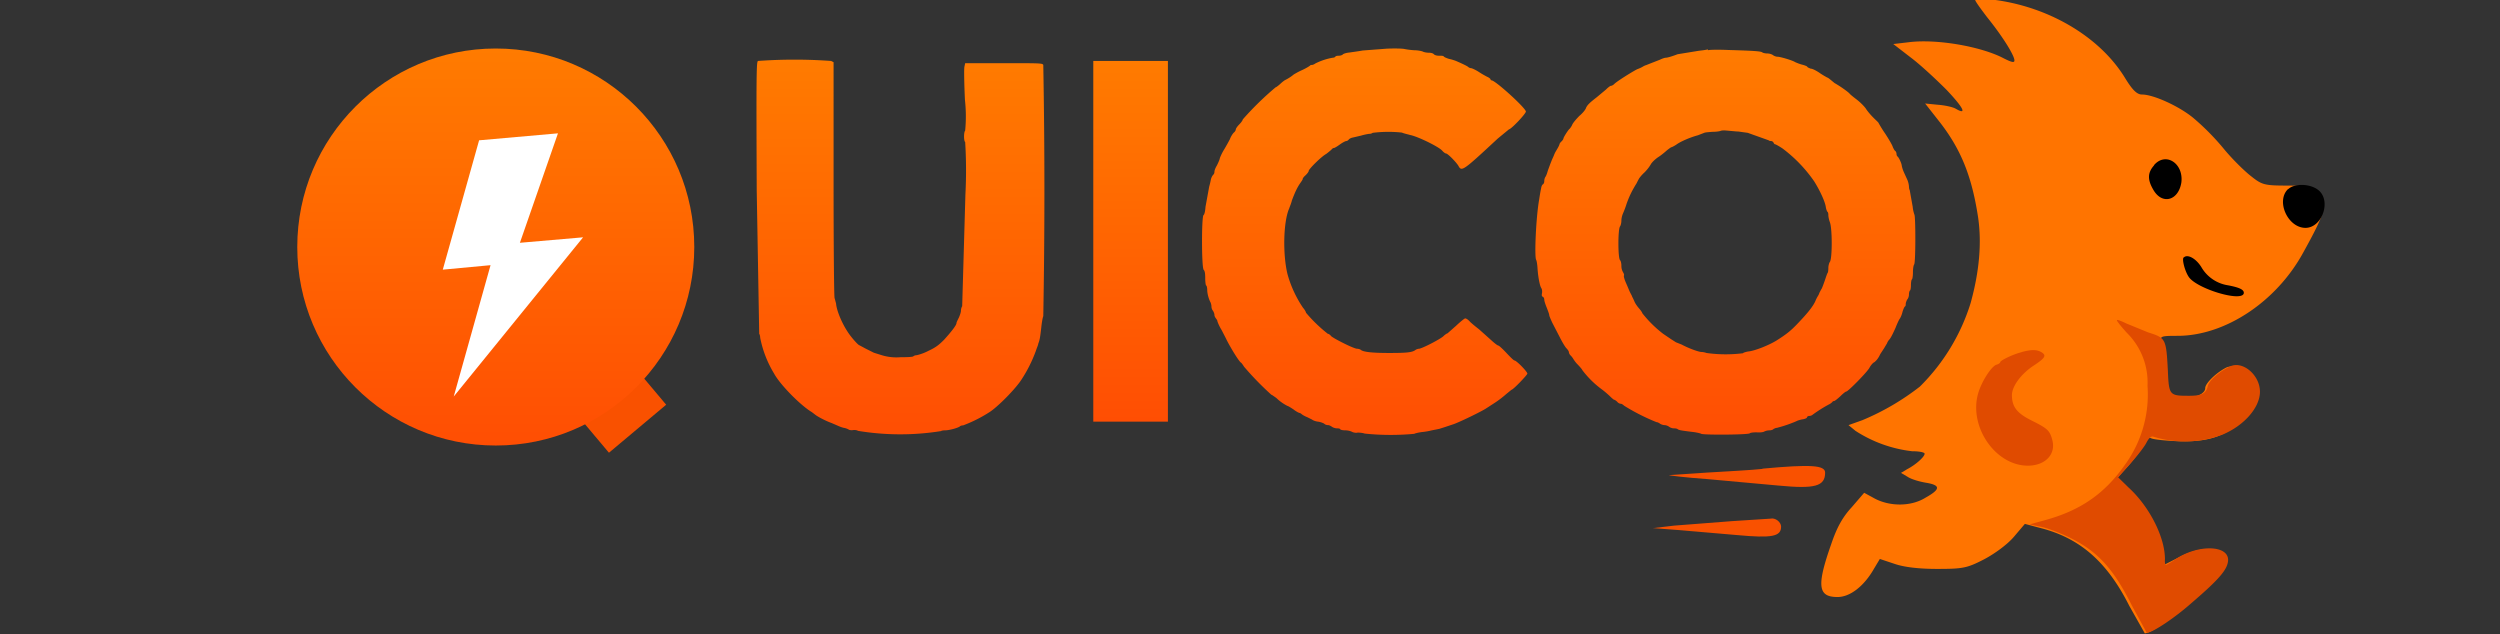 <svg xmlns="http://www.w3.org/2000/svg" width="1005" height="255" stroke="#000" stroke-linecap="round" stroke-linejoin="round" fill="#fff" fill-rule="evenodd"><rect width="100%" height="100%" fill="#333333" stroke="none"/><defs><linearGradient id="A" x1="50%" y1="0%" x2="50%" y2="100%"><stop offset="0%" stop-color="#ff7b00"/><stop offset="100%" stop-color="#ff4e03"/></linearGradient></defs><g stroke="none"><path fill="#f95100" d="M229.5 163.8l23-19.3 15.3 18.2-23 19.3z"/><g fill="url(#A)"><g fill-rule="nonzero"><path d="M557 19.6l-9.2.7c-1.5.3-4 .6-5.2.8-1.3.1-2.6.5-2.8.8-.3.3-1 .5-1.6.5s-1.3.1-1.4.4c-.1.2-.6.4-1 .4a25 25 0 0 0-7 2.3c-.4.3-1 .6-1.4.6-.3 0-.7.1-.8.3-.2.2-1.5 1-3 1.7A29 29 0 0 0 520 30c-.8.7-2 1.5-3.4 2.2-.4.2-1.4 1-2 1.6-.8.7-1.6 1.3-1.8 1.3A123 123 0 0 0 499.6 48c0 .3-.6 1.2-1.4 2-.8.8-1.4 1.7-1.4 2 0 .4-.4 1-.8 1.3-.5.5-1.2 1.6-1.6 2.7a96 96 0 0 1-2.3 4.1 21 21 0 0 0-1.7 3.4c-.1.7-.7 2-1.2 3-.6 1-1 2-1 2.6s-.3 1-.6 1.3c-.3.3-.6 1-.8 1.6-.1.6-.4 2-.7 3l-1.5 8.2c-.1 1.7-.4 3-.8 3.3-.8.7-.8 21.3.1 22 .4.4.6 1.3.6 3.3 0 1.6.2 3 .4 3s.4 1 .4 1.7c0 1.5.6 3.7 1.3 5 .2.4.4 1.2.4 1.7s.2 1.3.6 1.7c.3.5.6 1.2.6 1.7s.3 1 .6 1.4.6.8.6 1.2a19 19 0 0 0 1.7 3.5l1.8 3.5c1 2.2 5 9 6 9.6.2.1.7.8 1.2 1.6a120 120 0 0 0 11 11.3c.2 0 1 .6 2 1.3a18 18 0 0 0 4.5 3.2c.2 0 1.2.6 2.4 1.4 1 .8 2.2 1.4 2.4 1.4s.7.3 1 .6a10 10 0 0 0 2.1 1.1l2 1c.3.3 1.4.7 2.3.8s2 .5 2.5.8c.4.4 1 .6 1.6.6.4 0 1 .3 1.6.7.4.3 1.3.6 2 .6s1.2.1 1.3.4c.1.2 1 .4 2 .4 1 0 2.2.3 2.7.6.6.3 1.6.5 2.3.3.6 0 2 .1 2.8.4a102 102 0 0 0 19.9.1c.4-.2 1.6-.5 3-.7a27 27 0 0 0 4.1-.7l3-.6 2.5-.8 3-1c2-.6 11.8-5.3 13.6-6.6.5-.3 2-1.3 3.4-2.2a40 40 0 0 0 4.3-3.3l2.2-1.8c.7 0 6.4-6 6.4-6.5 0-.8-4.4-5.3-5.2-5.3-.3 0-1.7-1.4-3.2-3-1.5-1.6-3-3-3.3-3s-1.6-1-3-2.3l-4.7-4.2c-1.3-1-3-2.4-3.6-3-.7-.8-1.5-1.4-2-1.4-.3 0-2 1.4-3.7 3l-3.4 3c-.2 0-1 .5-1.7 1.2-1.5 1.3-8.7 5-9.8 5-.3 0-1 .2-1.4.5-1.3 1-3.7 1.2-10.6 1.2-6.7 0-10.5-.4-11.4-1.3-.3-.2-1-.4-1.4-.4-1.4 0-9.2-4-10.4-5-.5-.6-1-1-1.4-1a59 59 0 0 1-8.8-8.5c0-.3-.5-1.2-1.2-2a46 46 0 0 1-6.2-13.4c-2-8-1.7-21.4.7-26.6.2-.7.8-2 1-3 1.3-3.5 2.2-5.3 3.2-6.8.7-1 1.2-1.7 1.2-2s.6-1 1.2-1.5c.7-.7 1.2-1.4 1.2-1.7 0-.7 5-5.7 7-6.8a29 29 0 0 0 2.1-1.7c.3-.4.7-.7 1-.7s1.3-.6 2.4-1.4 2.3-1.4 2.6-1.4.8-.3 1-.6c.2-.3 1-.7 1.6-.8l3.4-.8c1.3-.4 3-.7 3.4-.7s1-.2 1.2-.4a51 51 0 0 1 11.8-.1c.5.3 2 .6 3.4 1 3 .6 11.2 4.6 12.7 6.2.6.7 1.3 1.2 1.6 1.2.7 0 4.2 3.6 5 5 1.3 2.4 1.8 2 15.8-11l4.5-3.7c1-.1 7-6.5 6.8-7.2-.3-1.6-12.3-12.5-13.8-12.5-.2 0-.4-.2-.4-.4s-.6-.7-1.3-1a40 40 0 0 1-3.6-2.1c-1.3-.8-2.6-1.4-3-1.4-.3 0-.7-.2-1-.4-.2-.3-2-1.2-5-2.5-.5-.2-1.7-.6-2.7-.8-1-.3-2-.7-2.2-1s-1-.3-2-.3-1.7-.3-2-.6c-.3-.4-1.2-.6-2-.6s-2-.2-2.5-.5c-.5-.2-2-.5-3.3-.5a31 31 0 0 1-4-.5c-.8-.2-4.3-.3-7.8-.1z"/><path d="M686.5 19.8c-.2.2-1.7.4-3.5.6l-8.6 1.4c-1.8.7-4 1.4-4.7 1.4-.4 0-1.4.3-2.4.8-1.5.6-2.6 1-5.6 2.2-.4.1-1 .4-1.3.6-.3.2-1.3.7-2.2 1-2 1-8.4 5-9.3 6-.4.4-1 .7-1.3.7s-1.2.7-2 1.5l-3.6 3c-2.8 2.2-4 3.2-4.5 4.6-.3.7-1.4 2-2.6 3-1 1-2.4 2.6-2.8 3.4-.4 1-1 1.6-1 1.7-.5.2-2.6 3.5-2.6 4 0 .2-.3.6-.6 1-.4.3-1 1-1 1.4-.3.8-.6 1.3-1.5 2.8-.3.5-.6 1.2-.7 1.5s-.6 1.3-1 2.3c-.4 1-1 2.6-1.5 4-.3 1.2-.8 2.3-1 2.5-.2.3-.4 1-.4 1.6 0 .6-.2 1-.5 1.3-.4.1-.7 1-.8 1.8-.2.8-.5 2.6-.7 4-1.3 7-2 22.8-1.3 24.5.3.5.5 2 .6 3.7.3 4 1 7 1.5 7.7.3.5.4 1.2.3 2-.2 1-.1 1.3.3 1.5s.6.7.6 1.2.5 2 1 3.2c.5 1.3 1 2.6 1 3 0 .3.6 1.7 1.2 3l3 5.8c1 2 2.2 4 2.7 4.5s1 1.2 1 1.6c0 .3.3 1 .8 1.4.4.4.8 1 .8 1s.8 1.4 1.8 2.4c1 1 2 2.2 2 2.4a38 38 0 0 0 7.8 7.7c.7.5 2 1.6 3 2.5 1 1 1.8 1.7 2 1.7s.8.4 1.2.8c.4.5 1 .8 1.4.8.4 0 1 .4 1.4.8a84 84 0 0 0 13 6.6c.4 0 1 .3 1.4.6s1.3.6 1.8.6c.6 0 1.4.3 1.8.6.5.4 1.3.7 2 .7s1.2.1 1.5.3c.4.4 1.5.6 6.5 1.2 1.4.2 2.7.5 3 .7 1 .5 18.8.4 19.5-.2.3-.3 1.5-.4 2.8-.4 1 .1 2.5 0 3-.3a5 5 0 0 1 2.1-.5c.6 0 1.4-.2 1.6-.5.3-.2 1-.5 1.4-.5a52 52 0 0 0 7.9-2.7c.3-.2 1.3-.5 2.2-.7 1-.1 2-.5 2-.8s.5-.6 1-.6c.4 0 1-.2 1.3-.5a57 57 0 0 1 6.3-4c.7-.3 1.3-.8 1.5-1 .1-.2.5-.5.8-.5s1.3-.8 2.4-1.8c1-1 2.2-2 2.5-2 .7 0 8.2-7.6 9.3-9.5.4-.8 1.3-2 2-2.3 1-.8 1.7-1.8 2.4-3.3l1.5-2.3 1.2-2c0-.1.4-1 1-1.6.6-.7 1.6-2.8 2.4-4.6.7-1.8 1.5-3.5 1.8-3.8a10 10 0 0 0 1-2.6c.3-1 .7-2 1-2.2s.3-.6.3-1 .3-1.3.6-1.8c.4-.4.7-1.3.7-2s.2-1.5.4-1.6.4-1 .4-2.2c0-1.2.2-2.2.4-2.3s.4-1.4.4-2.8.2-2.8.5-3.2c.6-.7.6-19 .1-20a13 13 0 0 1-.7-3.2l-1.2-6.7c-.2-.2-.3-1-.3-1.5a9 9 0 0 0-.6-2.5l-1.5-3.3a13 13 0 0 1-.8-2.5c0-.8-1.2-3.4-1.7-3.7-.2-.1-.4-.6-.4-1s-.2-1-.5-1.2c-.4-.3-.7-1-1-1.6-.1-.6-1.5-3-3-5.3a55 55 0 0 1-2.8-4.5c0-.1-1-1-2-2s-2.4-2.6-3-3.6c-.7-1-2.3-2.6-3.6-3.6s-2.6-2-3-2.5c-.5-.6-3.5-2.8-6-4.2l-1.7-1.4c-.5-.4-1-.8-1.2-.8a38 38 0 0 1-2.7-1.6c-1.4-1-3.2-2-4-2-.8-.3-1.4-.6-1.4-.8 0-.1-.8-.5-2-.8s-2.3-.8-2.8-1c-1-.7-6-2.2-7.2-2.2-.5 0-1.3-.3-1.7-.6-.5-.4-1.5-.7-2.3-.7s-1.7-.2-2-.4c-.5-.5-3.2-.7-13.6-1-4.4-.2-8-.1-8.3.1zm11.8 33l4.3.6 8.4 3c.2.2.6.3 1 .3s.8.3 1 .7c.1.3.4.6.6.6s1.5.7 3 1.7a57 57 0 0 1 12.7 13.2c2.5 4 4.5 8.5 4.7 10.5.2 1 .5 1.7.7 1.8.2.2.3.7.3 1.3 0 .7.3 2 .6 2.8 1 2.4 1 14.8 0 16-.3.4-.6 1.5-.6 2.4s-.1 1.8-.3 2c-.2.3-.6 1.5-1 2.7s-1 2.8-1.3 3.5c-.4.6-.8 1.5-1 1.8-.1.4-.4 1-.6 1.3-.2.3-.7 1.2-1 2-1 2.2-3 4.7-6.7 8.6-3 3.2-4.7 4.6-8.8 7.2-3.2 2-9 4.3-11.6 4.5-1 .2-2 .5-2 .7a56 56 0 0 1-14.7-.1c-.5-.2-1.4-.4-2-.4-1 0-4.8-1.3-8-3l-2-.8c-.2 0-1-.6-2-1.2l-3.4-2.3a47 47 0 0 1-8.4-8.3c0-.2-.5-1-1.2-1.8s-1.6-2-2-3c-.4-1-1-2-1-2.2-.2-.4-.7-1.3-1-2s-1-2.4-1.5-3.5c-.5-1.2-.8-2.3-.7-2.6.2-.2 0-.8-.3-1.3a5 5 0 0 1-.7-2.6c0-1-.2-2-.6-2.4-.8-1.2-.8-12 0-13.4.4-.5.6-1.7.6-2.5s.3-2 .6-2.7a36 36 0 0 0 1.5-4c1-2.8 2-5 4-8.2.5-1 1-2 1.2-2.2.2-.3 1-1.3 2-2.2 1-1 2-2.3 2.5-3.2s1.7-2 2.8-2.8c1-.6 2.5-1.8 3.4-2.6s2-1.5 2-1.5c.3 0 1.2-.5 2-1 1.7-1.3 5.7-3 8.7-3.8l2.6-1c.4-.2 2-.3 3.2-.4 1.5 0 3-.2 3.4-.4.5-.2 1.6-.2 2.5-.1l4.5.4z"/><path d="M304.7 24.5c-.6.5-.7 4-.5 52l1 57.7c.2.2.4 1 .4 1.6a44 44 0 0 0 5.6 14.4c2.3 4.3 10.5 12.7 15.2 15.5l1.3 1c1 .8 4.2 2.5 6.7 3.4l3 1.3a12 12 0 0 0 1.8.6c.8.1 1.7.5 2 .7.3.2 1 .3 1.7.2s1.6 0 2 .3a104 104 0 0 0 33.4.1c.2-.2 1-.3 1.7-.3 1.5 0 5.4-1 6-1.7.3-.2.8-.3 1.2-.3a56 56 0 0 0 10.7-5.4c3.6-2.4 10.3-9.3 12.6-12.8a56 56 0 0 0 5.9-11.7c.4-1.2 1-2.6 1-3 .6-1.4.8-3 1.2-6.5.2-1.8.5-3.8.8-4.5a2834 2834 0 0 0 0-101c-.4-.7-1-.7-16-.7H388l-.3 1.4c-.2.8-.1 6.8.2 13.3a60 60 0 0 1 .1 12.4c-.6.6-.6 4.2 0 4.6a186 186 0 0 1 .1 21l-1.3 45c-.3.4-.5 1.3-.5 1.8 0 .6-.4 1.8-.8 2.7-.5 1-1 2-1 2.3 0 .8-2 3.4-5 6.7-2 2-3.2 3-6.2 4.4a20 20 0 0 1-4.8 1.8c-.6 0-1 .2-1.3.4-.1.3-2.3.4-5.2.4a20 20 0 0 1-7.5-.8l-3.2-1-3.2-1.6-2.6-1.4c-.5 0-3.5-3.4-4.8-5.5-2.3-3.5-4.4-8.5-4.6-11.3l-.6-2.2c-.2-.2-.4-20-.4-47.5V25l-1-.5a206 206 0 0 0-29.4 0z"/></g><circle cx="199.3" cy="99.3" r="79.8"/><path d="M439.5 24.5h30v145h-30z"/></g><g fill-rule="nonzero"><path d="M178 108.4l14.6-52 31.7-2.8-15.3 44 25.4-2.2-52 64 14.8-52.8z"/><path d="M794-.1c0 .6 2.3 3.7 4.8 7 6.3 7.8 11 15.4 11 17.4 0 1-1 .8-4.2-.8-9-4.8-27.2-8-38.5-6.5l-6 .7 7 5.4c4 3 10.4 9 14.4 13 7 7.4 8.3 10.3 3.7 7.6-1.2-.7-4.5-1.4-7.3-1.6l-5-.5 5.5 7c9 11.4 13.3 22.4 15.8 38.8 1.5 10.3.5 21.7-3 34.4a81 81 0 0 1-20.4 33.6 100 100 0 0 1-23.1 13.5l-5.6 2 2.8 2.3a53 53 0 0 0 22.8 8.2c2.7 0 5 .4 5 1 0 1.2-3.5 4.4-7 6.2l-2.5 1.5 2.7 1.6c1.5 1 5 2 7.6 2.4 5.7 1 5.6 2.6-.5 6-5.6 3.5-14 3.6-20.2.4l-4.4-2.4-5 5.8c-3.7 4-6 8.2-8.2 14.7-6 17-5.4 21.4 2.5 21.4 5 0 10.6-4.3 14.6-11.3l2.4-4 6 2c3.8 1.3 9.7 2 17 2 10.3 0 12-.3 18.8-3.8 4.4-2.3 9.4-6 12-9l4.5-5.3 6 1.6c16 4 27 13.5 36 31.4l6.2 11c3.5 0 20-13 27.2-21.6 8.8-10 1-16-12.6-9.4l-6.3 3.2c-.5.1-1.2-1.7-1.5-4.2-1.6-9.4-7-19.4-14-26.3l-4-4 4.8-5.3c2.7-3.2 5.4-7 6-8.6 1-2 1.8-2.8 3-2.2 1 .5 6 1 11.4 1.2 12.3.3 19.3-2.3 26-9.7 5-6 6-11.2 3-15.7-2.5-4-7.7-5.8-10.7-4-4 2.2-8 6.2-8 8 0 3.7-10.2 5.6-13.8 2.5-1.2-1-2-4-2.4-9.8-.3-4.7-1-9.6-1.3-11-.8-2.5-.6-2.7 6.4-2.7 19 0 39.6-13.6 50.4-33.3 9.2-16.6 9.8-19.2 6-24.3-2-2.5-3-2.7-12.2-2.8-9.4 0-10.3-.3-14.7-3.8-2.6-2-7.7-7-11.2-11.3a98 98 0 0 0-12-12.1c-5.7-4.7-16-9.4-20.6-9.4-2 0-3.8-1.7-6.8-6.6C844 14.5 823 2.4 800.6-.2c-3.6-.4-6.5-.4-6.5.1z" fill="#ff7400"/></g></g><path d="M851 128.8c0 .3 1.8 2.6 4 5a28 28 0 0 1 8.3 21.3 48 48 0 0 1-8.9 31.5c-8.2 11.8-18 18.6-32.3 22.5l-6.2 1.7 4.7 1c2.6.5 8 2.6 12 4.6 10.7 5.4 17 12.2 24.4 27l6 11c2.2 0 11-5.8 18-12 11.3-9.7 14.6-13.6 14.7-17.3 0-6-12-6.3-21-.4-2 1.4-3.7 2.4-4 2.4s-.5-1-.4-2.2c.1-8.6-6-21-14.5-28.8l-4.3-4.2 4.8-5.4c2.7-3 5.6-6.7 6.5-8.4 1-2 2-2.8 2.7-2.6a43 43 0 0 0 28-.8c8.8-3.7 15-11 15-17.2 0-6.8-7-12.6-12-10.2-4.3 2-8.6 5.8-9 8-.7 3-2.5 3.8-7.6 3.8-7.7 0-8-.2-8.4-9.8-.7-13.3-.8-13.4-8-15.7l-8.8-3.6c-2-1-3.7-1.6-3.7-1.3zm-38.4 12.8c-3.3.8-8.5 3.3-8.5 4 0 .3-.7.8-1.5 1-2 .6-6 6.7-7.4 11.6-3.8 13.4 7 29 20 29 7 0 11.4-4.6 9.8-10.4-1-3.8-2-4.6-8.2-7.7-6-3-8-5.5-8-10.3 0-3.5 3.7-8.6 9-12 4.5-3 5-4 2.7-5.3-1.7-1-4-1-7.7 0z" fill="#e04b00" stroke="none" fill-rule="nonzero"/><g stroke="none" fill-rule="nonzero"><path d="M866 66.4c-2.7 3-2.8 5.8-.3 10 3.5 6 10 4.3 11.2-3 1-7.7-6.3-12.5-11-7zm53.8 9.6c-5 4.8-.1 15.6 7 15.6 6.6 0 10.4-10.6 5.4-15-3.2-2.8-9.7-3-12.3-.6zm-42 27.5c-.7.8.5 5.4 2 7.7 3 4.8 21.5 10.4 22.2 6.7.2-1.4-1.6-2.3-6.3-3.2a15 15 0 0 1-10.8-7.4c-2.3-3.6-5.6-5.2-7-3.8z" fill="#000"/><path d="M708.5 188.5c-4.4.5-14.6 1-22.6 1.5l-15 1c-.2.1 6.8 1 15.5 1.6l28.6 2.6c14.6 1.4 18.7.3 18.7-5.2 0-3-5.7-3.4-25.2-1.6zm-12.3 21l-23.2 1.8-8.5 1 10.5.8 23.3 2c14 1.3 17.7.6 17.7-3.4 0-1.8-2.3-3.7-4.3-3.2l-15.5 1z" fill="#f95100"/></g></svg>